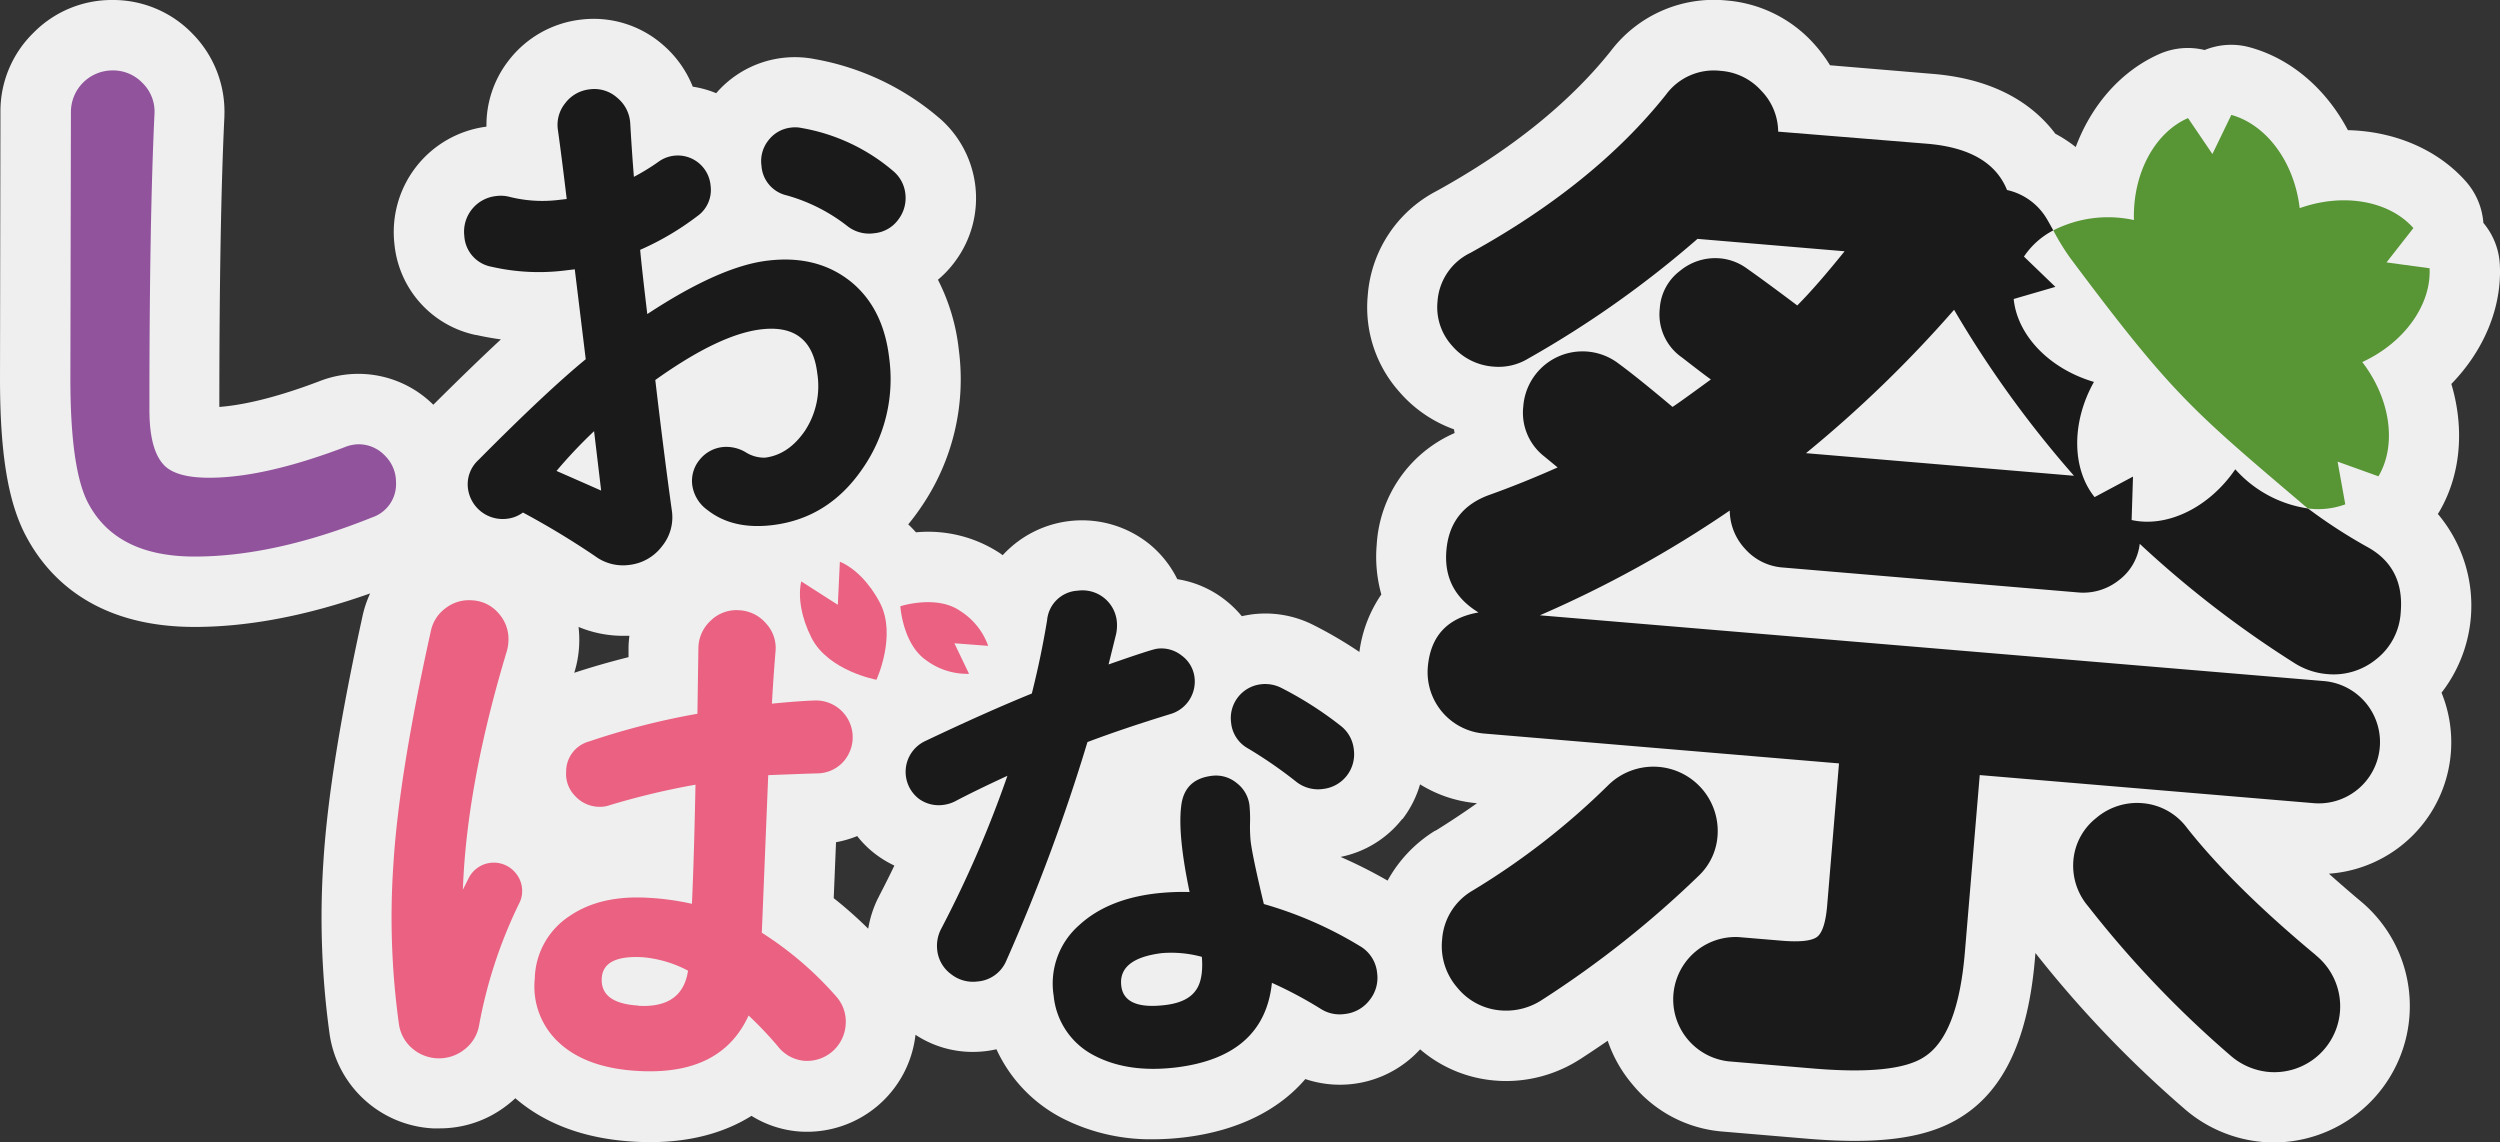 <svg id="レイヤー_1" data-name="レイヤー 1" xmlns="http://www.w3.org/2000/svg" viewBox="0 0 455.79 208.27"><rect x="0" y="0" width="455.79" height="208.27" fill="#333333" stroke="none"/><defs><style>.cls-1{fill:#efefef;}.cls-2{fill:#92539d;}.cls-3{fill:#1a1a1a;}.cls-4{fill:#ea6182;}.cls-5{fill:#579535;}</style></defs><path class="cls-1" d="M444.68,93.36c4-6.78,4.66-15.26,2.24-23.36,5.9-6.06,9.24-13.89,8.84-21.74a12.8,12.8,0,0,0-3-7.62,12.84,12.84,0,0,0-3.18-7.55c-5.21-5.89-13.07-9.16-21.52-9.36-3.94-7.48-10.36-13.07-17.95-15.12a12.79,12.79,0,0,0-8.17.51,12.83,12.83,0,0,0-8.17.69c-7,3.06-12.46,9.29-15.33,17a24.53,24.53,0,0,0-3.72-2.43c-3.63-4.83-10.25-9.89-22.22-10.9l-18.86-1.58a25.89,25.89,0,0,0-3.12-4.13A24,24,0,0,0,314.79.09a23.58,23.58,0,0,0-21.11,9.2c-7.55,9.47-18.23,18.06-31.74,25.52a23.4,23.4,0,0,0-12.58,19.08,23.12,23.12,0,0,0,5.74,17.52,23.76,23.76,0,0,0,10,6.87c0,.23.07.45.1.67A23.7,23.7,0,0,0,251,99.25a25.52,25.52,0,0,0,.84,9.13,24,24,0,0,0-4,10.48,76.72,76.72,0,0,0-8.44-4.94l-.16-.08A19.34,19.34,0,0,0,228.34,112c-.65.09-1.3.2-1.94.34a19.49,19.49,0,0,0-3.2-3.08,18.93,18.93,0,0,0-8.56-3.67A19.27,19.27,0,0,0,209.31,99a19.61,19.61,0,0,0-26.5,2.22l-.53-.38A23.79,23.79,0,0,0,167,97.05c-.46-.5-.93-1-1.41-1.45.77-.94,1.51-1.92,2.21-2.95a41.21,41.21,0,0,0,7-28.93A36.58,36.58,0,0,0,171,51a18.89,18.89,0,0,0,3.19-3.42,19.3,19.3,0,0,0-2.81-25.95l-.11-.09a47.71,47.71,0,0,0-22.7-10.76,18.93,18.93,0,0,0-18,6.21,18.55,18.55,0,0,0-4.27-1.19,19.61,19.61,0,0,0-5.42-7.61,19.17,19.17,0,0,0-15-4.61,19.4,19.4,0,0,0-13.19,7.51,19.17,19.17,0,0,0-4,12A19.37,19.37,0,0,0,71.91,44.48a18.78,18.78,0,0,0,14.85,16.6l.1,0c1.48.33,3,.6,4.46.8C87.75,65.19,83.68,69.14,79,73.79a19.41,19.41,0,0,0-20.81-4.27c-8.62,3.27-14.47,4.39-18.2,4.67,0-22.48.31-40.28.92-52.89v-.2A20.23,20.23,0,0,0,35.13,6.18,20.1,20.1,0,0,0,20.48,0,20,20,0,0,0,6.08,6a20,20,0,0,0-6,14.37L0,69C0,82.83,1.5,91.77,4.84,97.92c4,7.47,12.59,16.38,30.64,16.38,9.84,0,20.57-2.06,32-6.11a20,20,0,0,0-1.38,4.1c-4,18.33-6.37,32.89-7.12,44.51a154.74,154.74,0,0,0,1.09,31.58,20.1,20.1,0,0,0,18.83,17.34c.42,0,.83,0,1.24,0a19.92,19.92,0,0,0,12.41-4.3,17.91,17.91,0,0,0,1.4-1.19c5.5,4.73,12.75,7.4,21.59,7.91q1.53.09,3,.09c8,0,14-2,18.47-4.79a19.23,19.23,0,0,0,9,2.87,19.92,19.92,0,0,0,20.9-17.65,18.93,18.93,0,0,0,10.42,3.12,20.43,20.43,0,0,0,2.46-.15c.64-.08,1.26-.2,1.88-.33a26.61,26.61,0,0,0,11.84,12.48l.15.08a35.42,35.42,0,0,0,16.58,3.85,49,49,0,0,0,5.84-.37c9.48-1.17,17-4.87,21.9-10.61a19.79,19.79,0,0,0,20.93-5.42A23.88,23.88,0,0,0,272.56,197c.69.06,1.37.09,2.05.09a24.94,24.94,0,0,0,13.49-4l.1-.06c1.66-1.08,3.29-2.17,4.91-3.28a24.4,24.4,0,0,0,4.55,8,23.67,23.67,0,0,0,16.39,8.55l15.5,1.31c3.12.26,6,.39,8.62.39,8.72,0,14.95-1.46,19.62-4.51,7.68-4.93,12-14.32,13.21-28.68l.09-1.06a204.91,204.91,0,0,0,27.18,28.41l.11.1a25,25,0,0,0,14.13,5.94q1.11.09,2.22.09a24.87,24.87,0,0,0,15.64-44q-3-2.52-5.77-5a24,24,0,0,0,20.53-33,25.92,25.92,0,0,0-.68-32.6A4,4,0,0,0,444.68,93.36Zm-189,56A19.24,19.24,0,0,0,258.9,143a23.37,23.37,0,0,0,10.38,3.44q-3.6,2.55-7.54,5l-.08,0a24.62,24.62,0,0,0-8.68,9.11,87,87,0,0,0-8.57-4.32A19.06,19.06,0,0,0,255.65,149.31Zm-151-26.62c0-.06,0-.12.05-.19a20,20,0,0,0,.85-4.73,20.57,20.57,0,0,0-.1-3.52,21.16,21.16,0,0,0,8.15,1.62l1.12,0a20.16,20.16,0,0,0-.16,2.07V118l0,1.81Q109.4,121.11,104.6,122.69ZM152,163.75l.42-10.2a19.65,19.65,0,0,0,3.86-1.12,18.31,18.31,0,0,0,3.78,3.62,20.08,20.08,0,0,0,3,1.76q-1.36,2.82-2.83,5.64c0,.05,0,.11-.08.16a19.7,19.7,0,0,0-1.86,5.71A76.12,76.12,0,0,0,152,163.75Z"/><path class="cls-2" d="M72.2,87.92a6.4,6.4,0,0,1-4.35,6.41q-17.79,7.14-32.37,7.14-14.17,0-19.34-9.62Q12.83,85.75,12.83,69l.1-48.61a7.58,7.58,0,0,1,7.55-7.55A7.39,7.39,0,0,1,26,15.15a7.28,7.28,0,0,1,2.17,5.54q-.93,19.44-.93,54,0,7.65,2.9,10.34,2.28,2.07,8,2.07,10,0,24.72-5.58A6.9,6.9,0,0,1,65.27,81a6.59,6.59,0,0,1,4.91,2.07A6.76,6.76,0,0,1,72.2,87.92Z"/><path class="cls-3" d="M162.11,65.24q-1.06-9-6.89-13.81-6.15-5-15.21-3.92-8.69,1-22,9.75-1-8.38-1.3-11.71a50.81,50.81,0,0,0,10.35-6.09,5.86,5.86,0,0,0,2.49-5.64A6,6,0,0,0,120,29.53a39.3,39.3,0,0,1-4.43,2.71c-.27-3.34-.48-6.54-.66-9.62a6.48,6.48,0,0,0-2.35-4.77,6.25,6.25,0,0,0-5-1.57,6.46,6.46,0,0,0-4.54,2.57,6.27,6.27,0,0,0-1.29,4.95q.64,4.57,1.59,12.48l-1.46.17a24.6,24.6,0,0,1-9.08-.59,6.33,6.33,0,0,0-2.38-.11A6.53,6.53,0,0,0,84.65,43a6.06,6.06,0,0,0,5,5.64,38.61,38.61,0,0,0,13.14.7l2-.24,2,16.39q-7.2,5.91-19.56,18.37A6,6,0,0,0,85.31,89a6.38,6.38,0,0,0,7.1,5.58,6,6,0,0,0,2.93-1.14,148.35,148.35,0,0,1,13.12,7.93,8.54,8.54,0,0,0,6.23,1.63,8.69,8.69,0,0,0,6-3.4,8.35,8.35,0,0,0,1.78-6.64q-1.47-10.6-3-23.68,11.67-8.33,19.27-9.23,9.17-1.1,10.26,8a14.83,14.83,0,0,1-2.26,10.51q-3,4.36-7.28,4.88a6.32,6.32,0,0,1-3.53-1,6.88,6.88,0,0,0-4.12-.94,6.23,6.23,0,0,0-4.27,2.34,6,6,0,0,0-1.32,4.66A6.73,6.73,0,0,0,129,93q4.59,3.6,11.81,2.74,10.23-1.23,16.43-10.28A28.58,28.58,0,0,0,162.11,65.24ZM101.46,85.86a88,88,0,0,1,6.85-7.25l1.29,10.83C105,87.41,102.29,86.22,101.46,85.86Z"/><path class="cls-3" d="M162.89,31.22a6.28,6.28,0,0,1,2.17,4.09,6.45,6.45,0,0,1-1.27,4.7,6.07,6.07,0,0,1-4.4,2.51,6.4,6.4,0,0,1-4.9-1.3,31.76,31.76,0,0,0-11.06-5.6,5.93,5.93,0,0,1-4.6-5.38,6.08,6.08,0,0,1,1.27-4.66,6,6,0,0,1,4.13-2.32,5.61,5.61,0,0,1,1.88.07A34.92,34.92,0,0,1,162.89,31.22Z"/><path class="cls-3" d="M217.79,123.57a6.18,6.18,0,0,1-4.23,6.56q-8.69,2.66-15.3,5.16a341.38,341.38,0,0,1-14.78,39.83,6.21,6.21,0,0,1-5.27,3.82,6.43,6.43,0,0,1-4.82-1.34,6.26,6.26,0,0,1-2.52-4.39,6.67,6.67,0,0,1,.71-3.85,204.82,204.82,0,0,0,12.09-27.92q-5.89,2.72-9.52,4.64a6.57,6.57,0,0,1-2.19.67,6.15,6.15,0,0,1-4.45-1.13,6.2,6.2,0,0,1,1-10.43q11.22-5.34,19.61-8.75,1.72-6.85,2.79-13.41a5.91,5.91,0,0,1,5.58-5.34,6.29,6.29,0,0,1,7.11,5.45,7.72,7.72,0,0,1-.1,2.39l-1.39,5.61q7.78-2.73,8.85-2.87a5.94,5.94,0,0,1,4.46,1.23A5.79,5.79,0,0,1,217.79,123.57Z"/><path class="cls-3" d="M251.08,177.46a6.36,6.36,0,0,0-3.19-5,71.19,71.19,0,0,0-17.47-7.64q-2.07-8.66-2.41-11.48a27.61,27.61,0,0,1-.11-3.26,25.9,25.9,0,0,0-.1-3.25,6,6,0,0,0-2.33-4.07,5.91,5.91,0,0,0-4.57-1.31q-5,.62-5.55,5.53-.65,5.24,1.53,15.65a43.6,43.6,0,0,0-6.4.29q-8.67,1.08-13.74,5.76a14.14,14.14,0,0,0-4.64,12.85,13.69,13.69,0,0,0,7.48,10.95q6.15,3.19,14.92,2.12,16-2,17.39-15.41a74,74,0,0,1,8.9,4.74,6.4,6.4,0,0,0,4.38.94,6.54,6.54,0,0,0,4.53-2.54A6.45,6.45,0,0,0,251.08,177.46Zm-33,3q-1.5,2.27-5.6,2.77-7.5.92-8.05-3.46-.62-5,7.38-6a21.15,21.15,0,0,1,7.31.68Q219.43,178.5,218.09,180.45Z"/><path class="cls-3" d="M246.83,136.71a6.36,6.36,0,0,1-5.55,7.12,6.41,6.41,0,0,1-4.91-1.27,81.3,81.3,0,0,0-8.87-6.13,6,6,0,0,1-3.05-4.68,6.21,6.21,0,0,1,5.47-7,6.51,6.51,0,0,1,3.64.64,65.94,65.94,0,0,1,10.95,7A6.24,6.24,0,0,1,246.83,136.71Z"/><path class="cls-4" d="M94.66,164.69a85.55,85.55,0,0,0-7.3,22.16,7.08,7.08,0,0,1-2.7,4.5A7.47,7.47,0,0,1,75,191a7.1,7.1,0,0,1-2.28-4.38,141.29,141.29,0,0,1-1-29q1-16.32,6.84-42.6a6.86,6.86,0,0,1,2.68-4.14,6.94,6.94,0,0,1,4.7-1.44,6.78,6.78,0,0,1,5,2.42A7,7,0,0,1,92.69,117a7.44,7.44,0,0,1-.3,1.75q-7.33,24.33-8,43.46l1-2a5.13,5.13,0,0,1,8.52-1.16,5.07,5.07,0,0,1,1.28,3.7A4.68,4.68,0,0,1,94.66,164.69Z"/><path class="cls-4" d="M149,141a6.5,6.5,0,0,0,4.45-1.81,6.7,6.7,0,0,0-4.92-11.48c-2.14.08-4.75.27-7.8.58q.27-4.76.65-9.39a6.61,6.61,0,0,0-1.71-5.23,6.87,6.87,0,0,0-4.89-2.41,6.69,6.69,0,0,0-5.18,1.87,6.89,6.89,0,0,0-2.27,5l-.18,12a134.24,134.24,0,0,0-19.78,5.06,5.66,5.66,0,0,0-4.15,5.46,5.72,5.72,0,0,0,1.6,4.44,6.07,6.07,0,0,0,4.24,2,5.48,5.48,0,0,0,2.09-.29,136.11,136.11,0,0,1,15.65-3.74q-.27,13.56-.65,21.72a48,48,0,0,0-8-1.1q-8.67-.51-14.28,3.31a14,14,0,0,0-6.37,11.44,13.89,13.89,0,0,0,4.59,11.82q5,4.49,14.21,5,15.18.88,20.18-10.11a68,68,0,0,1,5.27,5.54,6.88,6.88,0,0,0,5,2.73,7.06,7.06,0,0,0,7.43-6.61,6.88,6.88,0,0,0-1.77-5.18,62.67,62.67,0,0,0-13.52-11.57l1.17-28.73C143.12,141.21,146.09,141.08,149,141Zm-32.64,42.33q-6.92-.41-6.65-5,.26-4.23,7.48-3.81a21.49,21.49,0,0,1,8.25,2.45Q124.42,183.84,116.36,183.37Z"/><path class="cls-4" d="M174,117.28l6.16.47a12.47,12.47,0,0,0-5.11-6.37c-4.32-3-10.9-.85-10.9-.85s.42,6.9,4.73,9.86a12.54,12.54,0,0,0,7.79,2.46Z"/><path class="cls-4" d="M152.75,110.27,146.08,106c-.63,2.8,0,6.62,1.89,10.32,3.08,6,11.82,7.61,11.82,7.61s3.73-8.06.65-14c-1.92-3.7-4.67-6.41-7.32-7.52Z"/><path class="cls-3" d="M313.14,152.33a11.73,11.73,0,0,0-19.83-9.28,133.24,133.24,0,0,1-24.84,19.32,11.18,11.18,0,0,0-5.55,8.94,11.53,11.53,0,0,0,2.76,8.74,11.33,11.33,0,0,0,8,4.17,11.93,11.93,0,0,0,7.57-2,184.13,184.13,0,0,0,28.52-22.62A11.1,11.1,0,0,0,313.14,152.33Z"/><path class="cls-3" d="M422.18,174.11q-15-12.47-23.47-23.19a11.21,11.21,0,0,0-8-4.48,11.49,11.49,0,0,0-8.53,2.69A11,11,0,0,0,378,157a11.41,11.41,0,0,0,2.71,8.24,191.49,191.49,0,0,0,25.93,27.19,12.24,12.24,0,0,0,6.95,3,12,12,0,0,0,8.6-21.29Z"/><path class="cls-3" d="M431.87,99.87a95.42,95.42,0,0,1-11.09-7.17,22,22,0,0,1-13.25-7.14c-4.85,7.08-12.5,10.67-18.9,9.25l.25-7.92-7,3.74c-4.11-5.09-4.3-13.55-.12-21-8.23-2.42-14-8.59-14.63-15.12l7.6-2.21L369,46.78A14.37,14.37,0,0,1,374.35,42c-.36-.65-.72-1.3-1.09-1.94a11.28,11.28,0,0,0-7.35-5.42q-3-7.45-14.5-8.43L324.19,24a10.83,10.83,0,0,0-3.08-7.46,11,11,0,0,0-7.39-3.62,10.8,10.8,0,0,0-10,4.36q-13,16.32-35.64,28.82a10.63,10.63,0,0,0-6,8.9,10.44,10.44,0,0,0,2.63,8,10.94,10.94,0,0,0,7.58,3.84,10.4,10.4,0,0,0,6.33-1.47,187.33,187.33,0,0,0,30.86-21.82l26.82,2.26q-5.14,6.38-8.63,9.88-6-4.51-9.24-6.78a9.72,9.72,0,0,0-4.85-1.81,10.09,10.09,0,0,0-7.3,2.29,9.28,9.28,0,0,0-3.67,6.79,9.56,9.56,0,0,0,4.05,9c2.5,1.94,4.26,3.29,5.26,4q-6.62,4.84-7,5-6.34-5.34-9.74-7.83a10.83,10.83,0,0,0-17.46,7.74,10.1,10.1,0,0,0,3.83,9.13l2.43,2q-6.43,2.86-12.42,5-7.23,2.59-7.86,10.14-.62,7.37,5.86,11.3-8.54,1.48-9.25,10a11.22,11.22,0,0,0,10.19,12.07l64.78,5.45L333.13,165c-.26,3.18-.9,5.13-1.89,5.84s-3.15.94-6.46.66l-7.75-.65a11.37,11.37,0,0,0-1.9,22.65l15.5,1.31q15.09,1.26,20.18-2.11,6.13-3.88,7.41-19l2.72-32.39,61,5.13a11.17,11.17,0,0,0,1.87-22.26l-143.07-12a207.79,207.79,0,0,0,34.62-19.1,10.4,10.4,0,0,0,2.81,7,10.15,10.15,0,0,0,6.92,3.39L378.76,108a10.42,10.42,0,0,0,7.48-2.17,9.69,9.69,0,0,0,3.87-6.68A191,191,0,0,0,418.49,121a13.14,13.14,0,0,0,5.84,1.9,12.27,12.27,0,0,0,8.94-2.75,11.69,11.69,0,0,0,4.42-8.54Q438.37,103.61,431.87,99.87ZM329.26,82.62a224.66,224.66,0,0,0,27-26.14,195.82,195.82,0,0,0,21.86,30.26Z"/><path class="cls-5" d="M420.24,92.27l.54.43a14.32,14.32,0,0,0,6.8-.75l-1.4-7.79,7.45,2.68c3.33-5.64,2.28-14-2.95-20.83,7.79-3.6,12.6-10.55,12.27-17.1l-7.85-1.07L440,41.58c-4.34-4.91-12.65-6.51-20.73-3.63-1-8.52-6.14-15.25-12.46-17l-3.45,7.13-4.45-6.55c-6,2.61-10.1,10-9.86,18.59A22,22,0,0,0,374.35,42a42.61,42.61,0,0,0,3.06,5C396,71.89,399.56,74.69,420.24,92.27Z"/></svg>